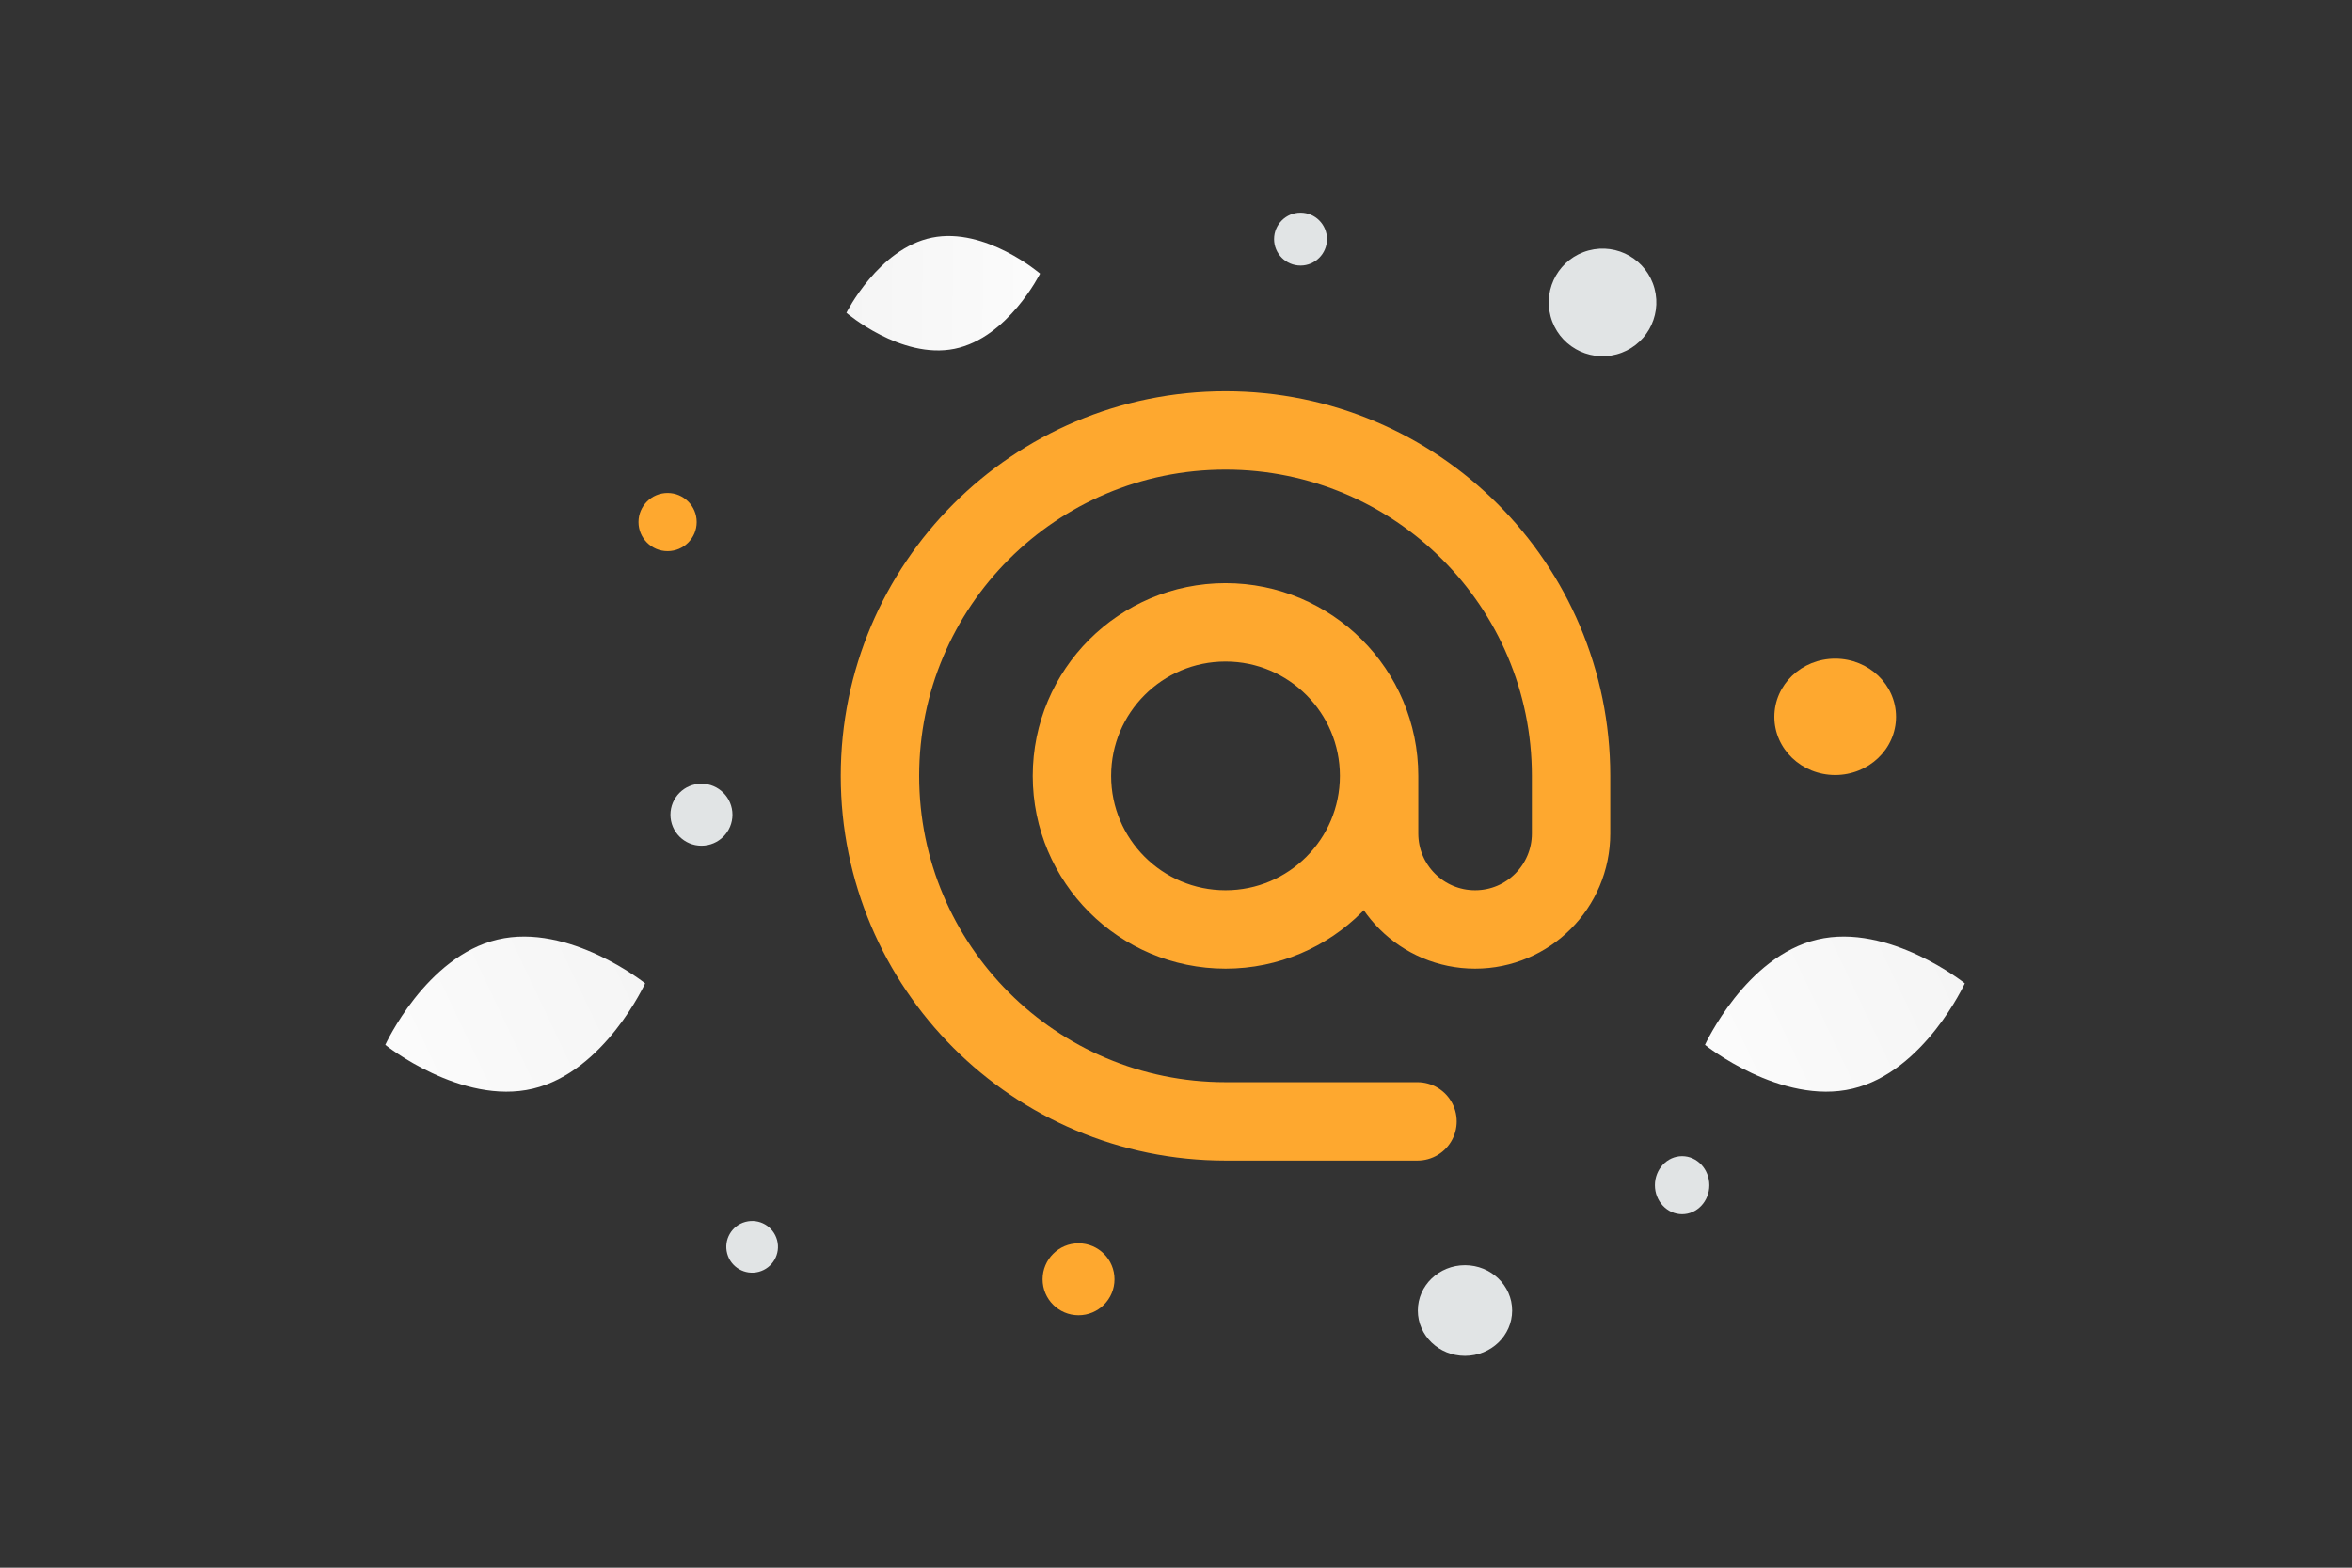 <svg width="900" height="600" viewBox="0 0 900 600" fill="none" xmlns="http://www.w3.org/2000/svg"><rect x="0" y="0" width="900" height="600" fill="#333333" stroke="none"/><path fill="transparent" d="M0 0h900v600H0z"/><path d="M542.409 429.187h-73.461c-73.027 0-132.228-59.201-132.228-132.228 0-73.028 59.201-132.229 132.228-132.229 73.028 0 132.229 59.201 132.229 132.229v22.038c0 20.285-16.445 36.73-36.73 36.73-20.286 0-36.73-16.445-36.73-36.73v-22.038c0-32.457-26.312-58.768-58.769-58.768v0c-32.456 0-58.768 26.311-58.768 58.768 0 32.456 26.312 58.768 58.768 58.768 32.457 0 58.769-26.312 58.769-58.768" stroke="#fea82f" stroke-width="30" stroke-linecap="round" stroke-linejoin="round"/><path d="M708.894 416.669c-27.448 6.502-56.477-16.775-56.477-16.775s15.491-33.808 42.947-40.29c27.448-6.502 56.469 16.755 56.469 16.755s-15.492 33.807-42.939 40.31z" fill="url(#a)"/><path d="M203.913 416.669c-27.447 6.502-56.477-16.775-56.477-16.775s15.492-33.808 42.948-40.29c27.447-6.502 56.468 16.755 56.468 16.755s-15.492 33.807-42.939 40.31z" fill="url(#b)"/><path d="M365.233 133.495c20.459-4.136 32.754-28.774 32.754-28.774S377.1 86.803 356.641 90.955c-20.46 4.136-32.755 28.758-32.755 28.758s20.887 17.918 41.347 13.782z" fill="url(#c)"/><ellipse cx="702.239" cy="274.353" rx="23.281" ry="22.268" transform="rotate(180 702.239 274.353)" fill="#fea82f"/><circle cx="412.707" cy="489.617" r="13.761" transform="rotate(180 412.707 489.617)" fill="#fea82f"/><circle r="11.134" transform="matrix(-1 0 0 1 255.453 199.809)" fill="#fea82f"/><ellipse rx="18.041" ry="17.347" transform="matrix(-1 0 0 1 560.583 501.58)" fill="#E1E4E5"/><circle r="11.863" transform="matrix(-1 0 0 1 268.409 311.814)" fill="#E1E4E5"/><ellipse rx="10.408" ry="11.102" transform="matrix(-1 0 0 1 643.67 453.608)" fill="#E1E4E5"/><circle r="10.122" transform="matrix(-1 0 0 1 497.652 91.514)" fill="#E1E4E5"/><circle r="9.891" transform="scale(1 -1) rotate(-75 -167.047 -426.138)" fill="#E1E4E5"/><circle r="20.586" transform="scale(1 -1) rotate(-75 231.188 -457.461)" fill="#E1E4E5"/><defs><linearGradient id="a" x1="605.534" y1="432.836" x2="845.808" y2="319.322" gradientUnits="userSpaceOnUse"><stop stop-color="#fff"/><stop offset="1" stop-color="#EEE"/></linearGradient><linearGradient id="b" x1="100.554" y1="432.836" x2="340.827" y2="319.322" gradientUnits="userSpaceOnUse"><stop stop-color="#fff"/><stop offset="1" stop-color="#EEE"/></linearGradient><linearGradient id="c" x1="439.7" y1="112.33" x2="243.06" y2="110.506" gradientUnits="userSpaceOnUse"><stop stop-color="#fff"/><stop offset="1" stop-color="#EEE"/></linearGradient></defs></svg>